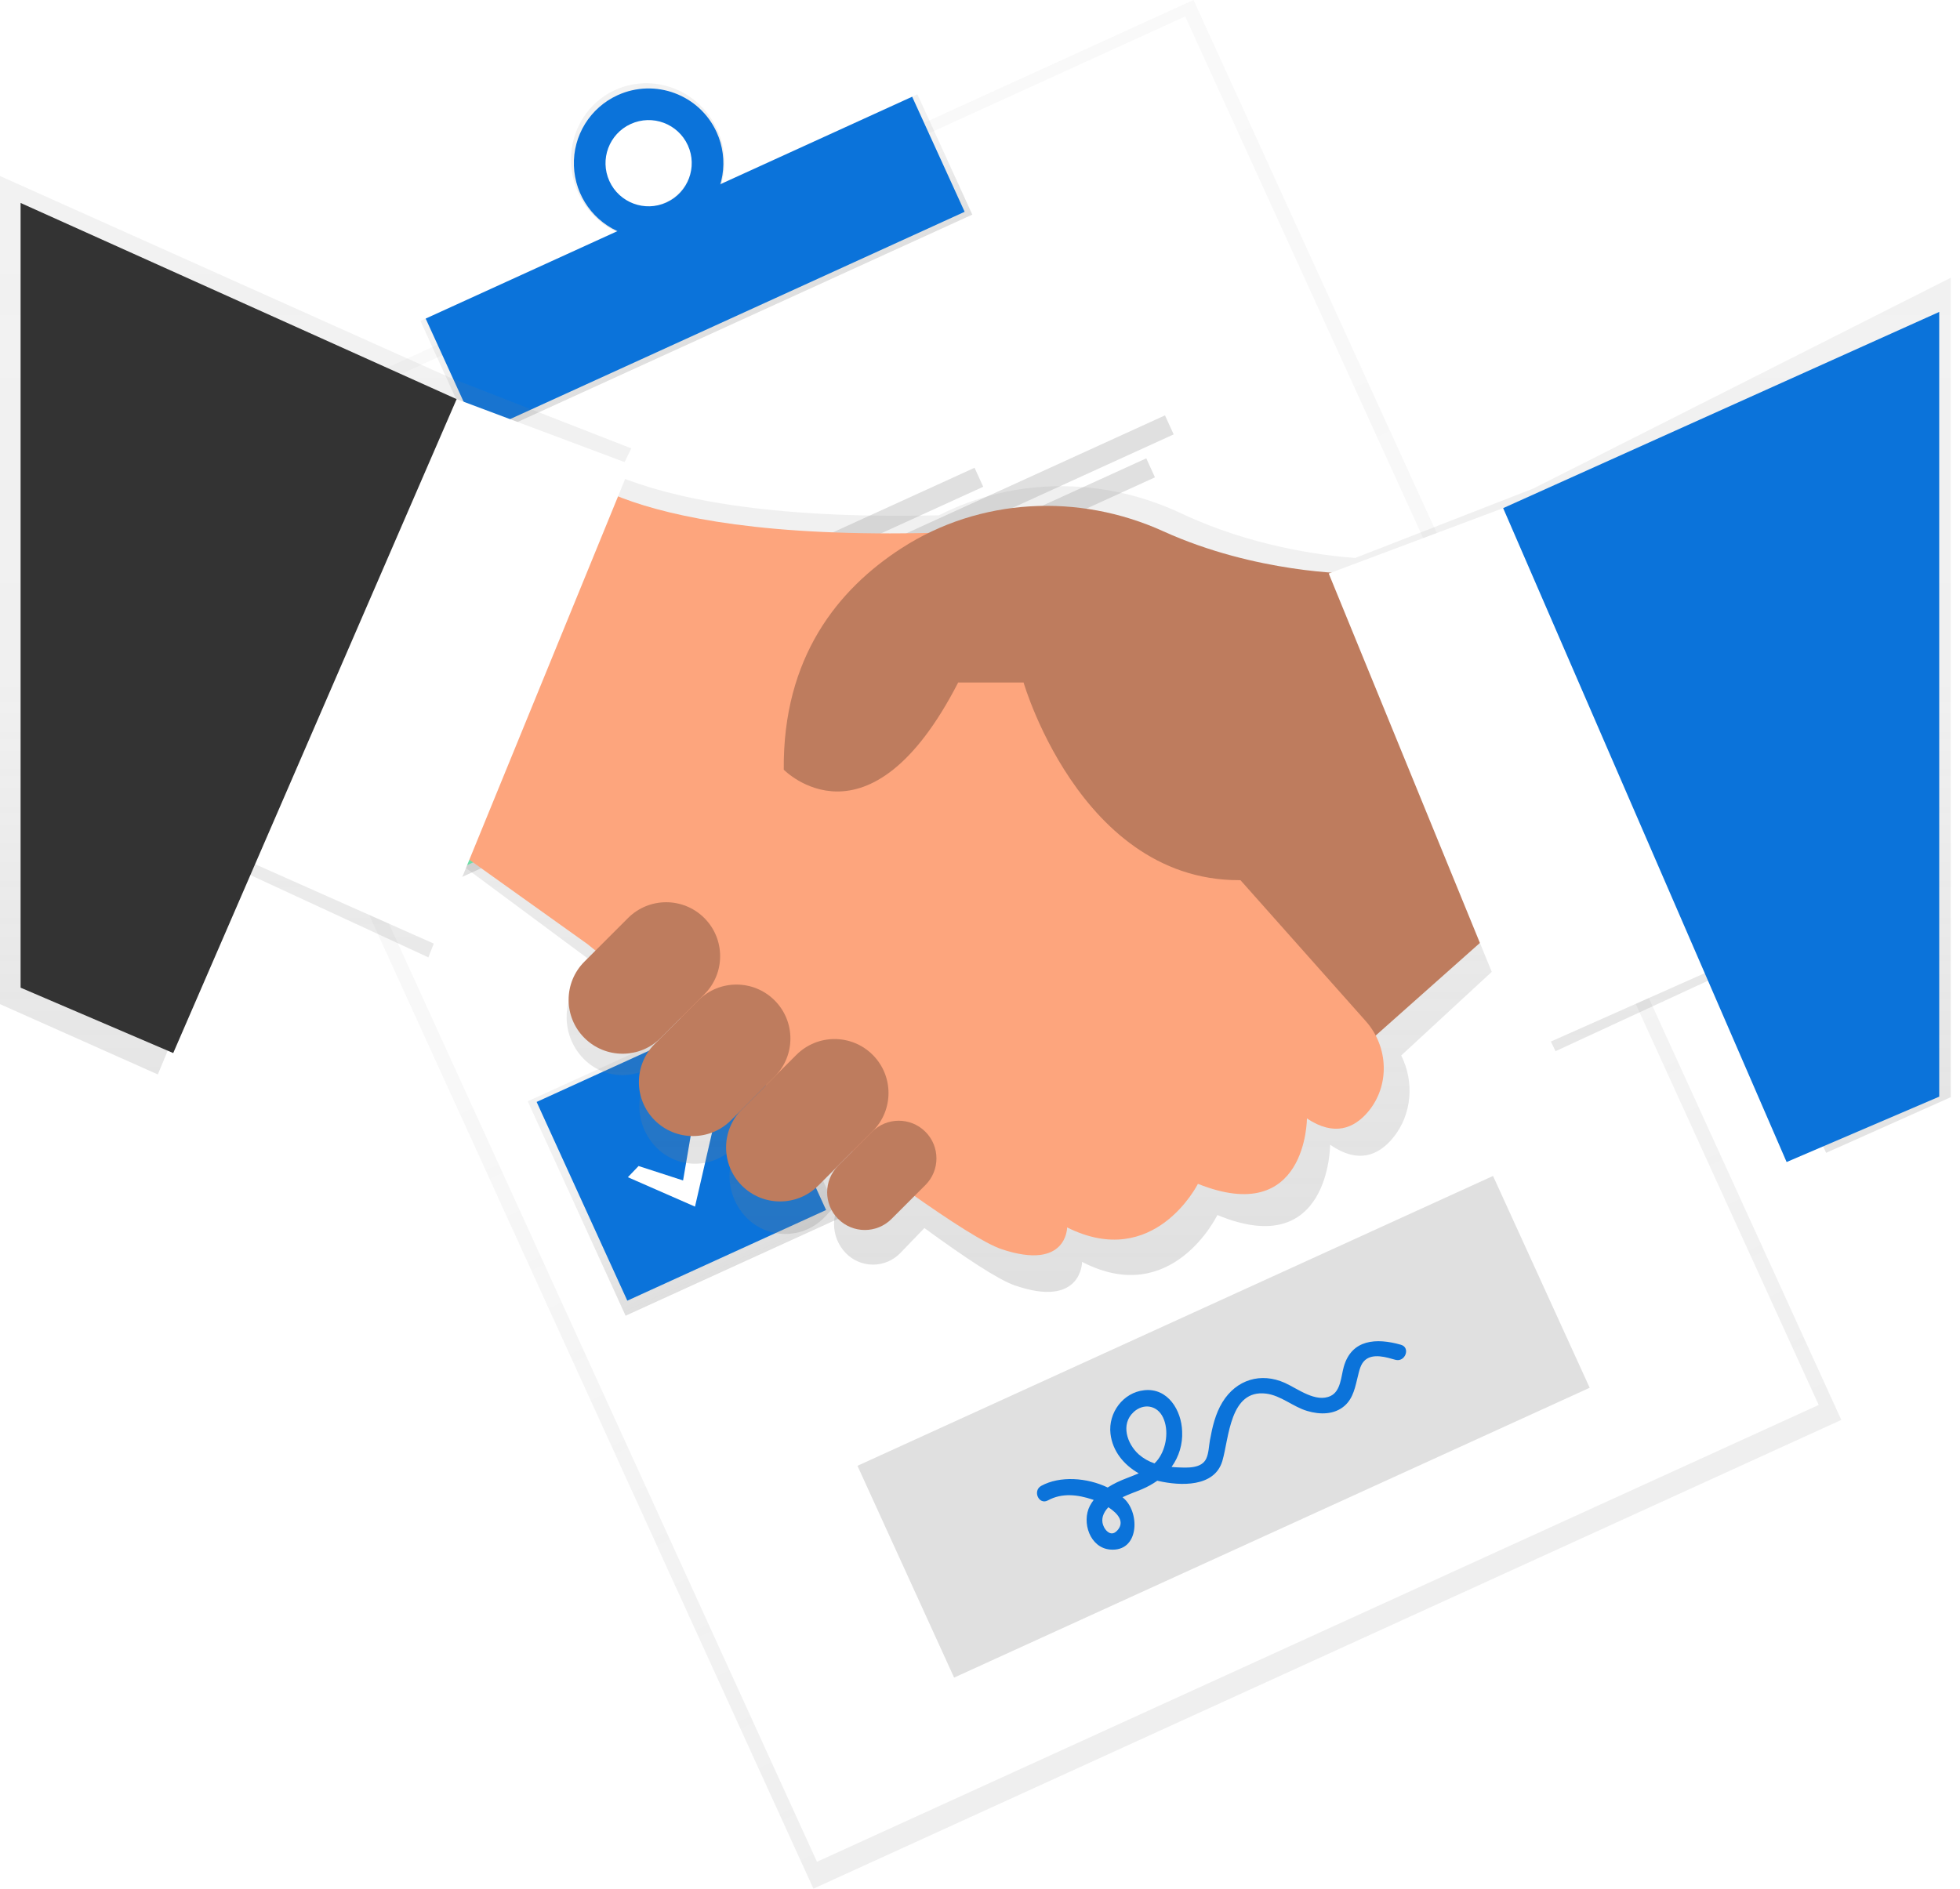 <?xml version="1.0" encoding="UTF-8"?>
<svg width="166px" height="160px" viewBox="0 0 166 160" version="1.1" xmlns="http://www.w3.org/2000/svg" xmlns:xlink="http://www.w3.org/1999/xlink">
    <title>undraw_agreement_aajr</title>
    <defs>
        <linearGradient x1="50.001%" y1="100%" x2="50.001%" y2="-2.00681439e-15%" id="linearGradient-1">
            <stop stop-color="#808080" stop-opacity="0.25" offset="0%"></stop>
            <stop stop-color="#808080" stop-opacity="0.12" offset="54%"></stop>
            <stop stop-color="#808080" stop-opacity="0.1" offset="100%"></stop>
        </linearGradient>
        <linearGradient x1="49.996%" y1="100%" x2="49.996%" y2="0%" id="linearGradient-2">
            <stop stop-color="#808080" stop-opacity="0.25" offset="0%"></stop>
            <stop stop-color="#808080" stop-opacity="0.12" offset="54%"></stop>
            <stop stop-color="#808080" stop-opacity="0.1" offset="100%"></stop>
        </linearGradient>
        <linearGradient x1="70.505%" y1="95.689%" x2="29.484%" y2="4.351%" id="linearGradient-3">
            <stop stop-color="#808080" stop-opacity="0.25" offset="0%"></stop>
            <stop stop-color="#808080" stop-opacity="0.12" offset="54%"></stop>
            <stop stop-color="#808080" stop-opacity="0.1" offset="100%"></stop>
        </linearGradient>
        <linearGradient x1="50%" y1="99.991%" x2="50%" y2="0%" id="linearGradient-4">
            <stop stop-color="#808080" stop-opacity="0.25" offset="0%"></stop>
            <stop stop-color="#808080" stop-opacity="0.12" offset="54%"></stop>
            <stop stop-color="#808080" stop-opacity="0.1" offset="100%"></stop>
        </linearGradient>
        <linearGradient x1="50%" y1="99.991%" x2="50%" y2="-0.009%" id="linearGradient-5">
            <stop stop-color="#808080" stop-opacity="0.25" offset="0%"></stop>
            <stop stop-color="#808080" stop-opacity="0.12" offset="54%"></stop>
            <stop stop-color="#808080" stop-opacity="0.1" offset="100%"></stop>
        </linearGradient>
        <linearGradient x1="71.388%" y1="96.801%" x2="40.839%" y2="14.943%" id="linearGradient-6">
            <stop stop-color="#808080" stop-opacity="0.25" offset="0%"></stop>
            <stop stop-color="#808080" stop-opacity="0.12" offset="54%"></stop>
            <stop stop-color="#808080" stop-opacity="0.1" offset="100%"></stop>
        </linearGradient>
        <linearGradient x1="50.003%" y1="99.998%" x2="50.003%" y2="0%" id="linearGradient-7">
            <stop stop-color="#808080" stop-opacity="0.25" offset="0%"></stop>
            <stop stop-color="#808080" stop-opacity="0.12" offset="54%"></stop>
            <stop stop-color="#808080" stop-opacity="0.1" offset="100%"></stop>
        </linearGradient>
    </defs>
    <g id="Website" stroke="none" stroke-width="1" fill="none" fill-rule="evenodd">
        <g id="Enterprise" transform="translate(-174, -3760)" fill-rule="nonzero">
            <g id="undraw_agreement_aajr" transform="translate(174, 3760)">
                <g id="Group" opacity="0.5" transform="translate(14.002, 0)" fill="url(#linearGradient-1)">
                    <polygon id="Rectangle" transform="translate(70.985, 79.999) rotate(-24.52) translate(-70.985, -79.999) " points="23.142 13.896 118.827 13.896 118.827 146.102 23.142 146.102"></polygon>
                </g>
                <polygon id="Rectangle" fill="#FFFFFF" transform="translate(84.784, 79.556) rotate(-24.52) translate(-84.784, -79.556) " points="38.159 14.914 131.409 14.914 131.409 144.198 38.159 144.198"></polygon>
                <polygon id="Rectangle" fill="url(#linearGradient-2)" transform="translate(58.977, 22.682) rotate(-24.52) translate(-58.977, -22.682) " points="35.847 17.08 82.107 17.08 82.107 28.285 35.847 28.285"></polygon>
                <path d="M52.105,7.621 C48.857,9.103 47.453,13.002 48.971,16.329 C50.489,19.656 54.353,21.151 57.602,19.669 C60.85,18.186 62.254,14.288 60.737,10.961 C59.219,7.634 55.354,6.139 52.105,7.621 Z M56.439,17.12 C55.041,17.799 53.371,17.563 52.215,16.524 C51.06,15.484 50.648,13.849 51.175,12.387 C51.701,10.925 53.061,9.927 54.614,9.863 C56.166,9.799 57.603,10.682 58.248,12.096 C58.674,13.003 58.724,14.041 58.384,14.984 C58.045,15.926 57.345,16.696 56.439,17.122 L56.439,17.12 Z" id="Shape" fill="url(#linearGradient-3)"></path>
                <polygon id="Rectangle" fill="#0B73DA" transform="translate(58.876, 22.466) rotate(-24.52) translate(-58.876, -22.466) " points="36.234 17.109 81.519 17.109 81.519 27.822 36.234 27.822"></polygon>
                <path d="M52.307,8.065 C49.977,9.128 48.517,11.489 48.607,14.048 C48.697,16.607 50.319,18.86 52.718,19.756 C55.117,20.652 57.819,20.015 59.565,18.142 C61.311,16.268 61.756,13.528 60.694,11.198 C59.243,8.017 55.488,6.615 52.307,8.065 L52.307,8.065 Z M56.45,17.148 C54.615,17.985 52.449,17.176 51.613,15.341 C50.776,13.506 51.585,11.34 53.419,10.503 C55.254,9.666 57.42,10.474 58.257,12.309 C59.094,14.144 58.285,16.309 56.45,17.146 L56.45,17.148 Z" id="Shape" fill="#0B73DA"></path>
                <polygon id="Rectangle" fill="url(#linearGradient-4)" transform="translate(41.44, 62.265) rotate(-24.52) translate(-41.44, -62.265) " points="31.457 52.282 51.422 52.282 51.422 72.247 31.457 72.247"></polygon>
                <polygon id="Rectangle" fill="url(#linearGradient-5)" transform="translate(57.921, 98.234) rotate(-24.52) translate(-57.921, -98.234) " points="47.939 88.251 67.904 88.251 67.904 108.216 47.939 108.216"></polygon>
                <polygon id="Rectangle" fill="#69F0AE" transform="translate(41.438, 62.264) rotate(-24.52) translate(-41.438, -62.264) " points="32.187 53.012 50.69 53.012 50.69 71.516 32.187 71.516"></polygon>
                <polygon id="Rectangle" fill="#0B73DA" transform="translate(57.707, 97.927) rotate(-24.52) translate(-57.707, -97.927) " points="48.455 88.675 66.959 88.675 66.959 107.179 48.455 107.179"></polygon>
                <polygon id="Rectangle" fill="#E0E0E0" transform="translate(71.368, 45.695) rotate(-24.52) translate(-71.368, -45.695) " points="58.686 44.81 84.049 44.81 84.049 46.579 58.686 46.579"></polygon>
                <polygon id="Rectangle" fill="#E0E0E0" transform="translate(79.984, 44.683) rotate(-24.52) translate(-79.984, -44.683) " points="59.045 43.798 100.923 43.798 100.923 45.568 59.045 45.568"></polygon>
                <polygon id="Rectangle" fill="#E0E0E0" transform="translate(79.742, 47.71) rotate(-24.52) translate(-79.742, -47.71) " points="60.278 46.825 99.206 46.825 99.206 48.595 60.278 48.595"></polygon>
                <polygon id="Rectangle" fill="#E0E0E0" transform="translate(87.637, 81.359) rotate(-24.52) translate(-87.637, -81.359) " points="74.955 80.474 100.318 80.474 100.318 82.244 74.955 82.244"></polygon>
                <polygon id="Rectangle" fill="#E0E0E0" transform="translate(96.252, 80.345) rotate(-24.52) translate(-96.252, -80.345) " points="75.313 79.461 117.191 79.461 117.191 81.23 75.313 81.23"></polygon>
                <polygon id="Rectangle" fill="#E0E0E0" transform="translate(96.011, 83.374) rotate(-24.52) translate(-96.011, -83.374) " points="76.547 82.489 115.475 82.489 115.475 84.259 76.547 84.259"></polygon>
                <polygon id="Path" fill="url(#linearGradient-6)" points="37.16 63.003 41.495 64.411 42.922 56.067 45.032 56.644 42.659 66.959 36.12 64.093"></polygon>
                <polygon id="Path" fill="#FFFFFF" points="37.713 62.893 41.482 64.116 42.722 56.861 44.555 57.363 42.492 66.332 36.807 63.841"></polygon>
                <polygon id="Path" fill="#FFFFFF" points="54.083 98.778 57.852 100.001 59.092 92.746 60.925 93.248 58.862 102.217 53.177 99.726"></polygon>
                <polygon id="Rectangle" fill="#E0E0E0" transform="translate(103.63, 120.868) rotate(-24.52) translate(-103.63, -120.868) " points="74.047 111.007 133.212 111.007 133.212 130.728 74.047 130.728"></polygon>
                <path d="M118.648,113.919 C116.58,113.329 114.463,113.441 113.804,115.807 C113.581,116.604 113.555,117.842 112.7,118.253 C111.442,118.857 109.924,117.648 108.832,117.155 C106.797,116.236 104.708,116.862 103.53,118.792 C102.932,119.77 102.676,120.896 102.473,122.011 C102.385,122.494 102.374,123.092 102.17,123.547 C101.78,124.419 100.559,124.341 99.758,124.307 C99.583,124.307 99.404,124.287 99.224,124.268 C99.857,123.396 100.174,122.333 100.12,121.256 C100.068,119.488 98.92,117.554 96.913,117.771 C95.115,117.958 93.849,119.694 94.051,121.451 C94.223,122.944 95.195,124.102 96.442,124.811 C95.83,125.082 95.177,125.293 94.598,125.573 C94.328,125.704 94.065,125.85 93.812,126.012 C92.063,125.168 89.764,125.009 88.19,125.87 C87.429,126.286 87.985,127.524 88.751,127.104 C89.949,126.449 91.271,126.613 92.524,127.029 L92.628,127.067 C92.504,127.225 92.395,127.394 92.302,127.572 C91.594,128.947 92.302,131.12 94.023,131.269 C96.45,131.476 96.564,128.269 95.246,126.992 C95.19,126.938 95.134,126.885 95.074,126.835 C95.619,126.572 96.209,126.374 96.73,126.152 C97.184,125.959 97.616,125.719 98.018,125.435 L98.112,125.459 C99.965,125.879 102.859,126.01 103.526,123.764 C104.097,121.815 104.151,117.676 107.232,118.058 C108.488,118.213 109.519,119.179 110.714,119.528 C111.783,119.847 113.021,119.86 113.899,119.072 C114.623,118.422 114.786,117.463 115.008,116.567 C115.122,116.104 115.234,115.551 115.611,115.221 C116.292,114.625 117.418,114.976 118.178,115.193 C119.009,115.428 119.49,114.158 118.648,113.919 Z M94.564,129.712 C94.155,130.117 93.722,129.796 93.504,129.372 C93.239,128.857 93.353,128.349 93.691,127.895 C93.746,127.821 93.805,127.75 93.868,127.683 C94.676,128.205 95.337,128.954 94.572,129.712 L94.564,129.712 Z M95.998,119.63 C96.838,118.85 98.009,119.022 98.509,120.093 C99.01,121.165 98.789,122.677 98.087,123.622 C97.994,123.746 97.891,123.862 97.779,123.969 C97.29,123.806 96.838,123.547 96.448,123.209 C95.455,122.313 94.893,120.657 96.006,119.625 L95.998,119.63 Z" id="Shape" fill="#0B73DA"></path>
                <path d="M129.845,41.393 L114.774,47.268 C111.94,47.057 105.977,46.288 100.059,43.497 C93.47,40.39 85.922,40.398 79.522,43.652 C64.773,44.005 56.655,42.115 52.324,40.327 L53.467,37.982 L38.191,32.026 L0,14.91 L0,85.063 L13.366,91.019 L20.535,73.82 L36.279,81.102 L39.302,73.421 L49.639,81.092 L50.343,81.684 L49.374,82.69 C47.529,84.639 47.529,87.689 49.374,89.637 L49.374,89.637 C50.243,90.556 51.452,91.076 52.716,91.076 C53.98,91.076 55.189,90.556 56.058,89.637 L55.528,90.197 C53.683,92.146 53.683,95.196 55.528,97.144 L55.528,97.144 C56.397,98.063 57.605,98.583 58.87,98.583 C60.134,98.583 61.343,98.063 62.211,97.144 L65.273,93.961 L65.273,93.961 L63.171,96.146 C61.326,98.094 61.326,101.144 63.171,103.093 L63.171,103.093 C64.04,104.011 65.249,104.532 66.513,104.532 C67.777,104.532 68.986,104.011 69.855,103.093 L72.877,99.951 L72.877,99.951 L71.606,101.272 C70.316,102.633 70.316,104.765 71.606,106.126 C72.213,106.768 73.057,107.131 73.94,107.131 C74.823,107.131 75.667,106.768 76.274,106.126 L78.29,104.032 C81.753,106.561 84.555,108.408 85.928,108.886 C91.646,110.869 91.646,106.898 91.646,106.898 C99.284,110.867 103.104,102.928 103.104,102.928 C112.652,106.898 112.652,96.973 112.652,96.973 C115.038,98.627 116.759,97.869 117.961,96.413 C119.599,94.437 119.798,91.65 118.674,89.413 L127.8,80.98 L131.747,89.049 L147.491,81.768 L154.66,97.662 L165.218,92.947 L165.218,23.528 L129.845,41.393 Z" id="Path" fill="url(#linearGradient-7)"></path>
                <polygon id="Path" fill="#BE7C5E" points="127.309 78.129 110.689 92.901 97.764 68.895 127.309 61.509"></polygon>
                <path d="M47.907,39.35 C47.907,39.35 53.241,46.736 84.837,44.89 L103.304,72.588 L115.678,86.51 C117.621,88.698 117.732,92.016 115.824,94.234 C114.664,95.58 112.997,96.288 110.689,94.747 C110.689,94.747 110.689,103.979 101.457,100.287 C101.457,100.287 97.764,107.672 90.379,103.979 C90.379,103.979 90.379,107.672 84.839,105.826 C79.3,103.979 49.753,79.976 49.753,79.976 L36.828,70.744 L47.907,39.35 Z" id="Path" fill="#FDA57D"></path>
                <path d="M114.382,48.584 C114.382,48.584 106.403,48.584 98.513,45.002 C91.338,41.747 82.983,42.162 76.363,46.434 C70.968,49.916 66.293,55.681 66.38,65.202 C66.38,65.202 73.561,72.588 81.152,57.817 L86.691,57.817 C86.691,57.817 92.025,76.283 107.004,74.433 C121.983,72.582 125.47,70.74 125.47,70.74 L114.382,48.584 Z" id="Path" fill="#BE7C5E"></path>
                <path d="M60.527,82.643 C63.051,82.643 65.097,84.689 65.097,87.213 L65.097,92.435 C65.097,94.959 63.051,97.005 60.527,97.005 C58.002,97.005 55.956,94.959 55.956,92.435 L55.956,87.213 C55.956,84.689 58.002,82.643 60.527,82.643 Z" id="Rectangle" fill="#BE7C5E" transform="translate(60.527, 89.824) rotate(45) translate(-60.527, -89.824) "></path>
                <path d="M54.575,75.667 C57.099,75.667 59.145,77.713 59.145,80.237 L59.145,85.459 C59.145,87.984 57.099,90.03 54.575,90.03 C52.051,90.03 50.005,87.984 50.005,85.459 L50.005,80.237 C50.005,77.713 52.051,75.667 54.575,75.667 Z" id="Rectangle" fill="#BE7C5E" transform="translate(54.575, 82.848) rotate(45) translate(-54.575, -82.848) "></path>
                <path d="M68.373,87.066 C70.898,87.066 72.944,89.113 72.944,91.637 L72.944,98.164 C72.944,100.688 70.898,102.734 68.373,102.734 C65.849,102.734 63.803,100.688 63.803,98.164 L63.803,91.637 C63.803,89.113 65.849,87.066 68.373,87.066 Z" id="Rectangle" fill="#BE7C5E" transform="translate(68.373, 94.9) rotate(45) translate(-68.373, -94.9) "></path>
                <path d="M74.683,94.346 C76.446,94.346 77.875,95.775 77.875,97.538 L77.875,101.6 C77.875,103.363 76.446,104.792 74.683,104.792 C72.92,104.792 71.491,103.363 71.491,101.6 L71.491,97.538 C71.491,95.775 72.92,94.346 74.683,94.346 Z" id="Rectangle" fill="#BE7C5E" transform="translate(74.683, 99.569) rotate(45) translate(-74.683, -99.569) "></path>
                <polygon id="Path" fill="#FFFFFF" points="145.774 81.822 129.156 89.208 112.536 48.584 127.309 43.045"></polygon>
                <polygon id="Path" fill="#FFFFFF" points="20.21 72.59 36.828 79.976 53.448 39.352 38.674 33.811"></polygon>
                <polygon id="Path" fill="#333333" points="1.744 17.193 38.674 33.811 14.671 89.208 1.744 83.669"></polygon>
                <polygon id="Path" fill="#0B73DA" points="164.24 26.425 127.309 43.045 151.315 98.44 164.24 92.901"></polygon>
            </g>
        </g>
    </g>
</svg>